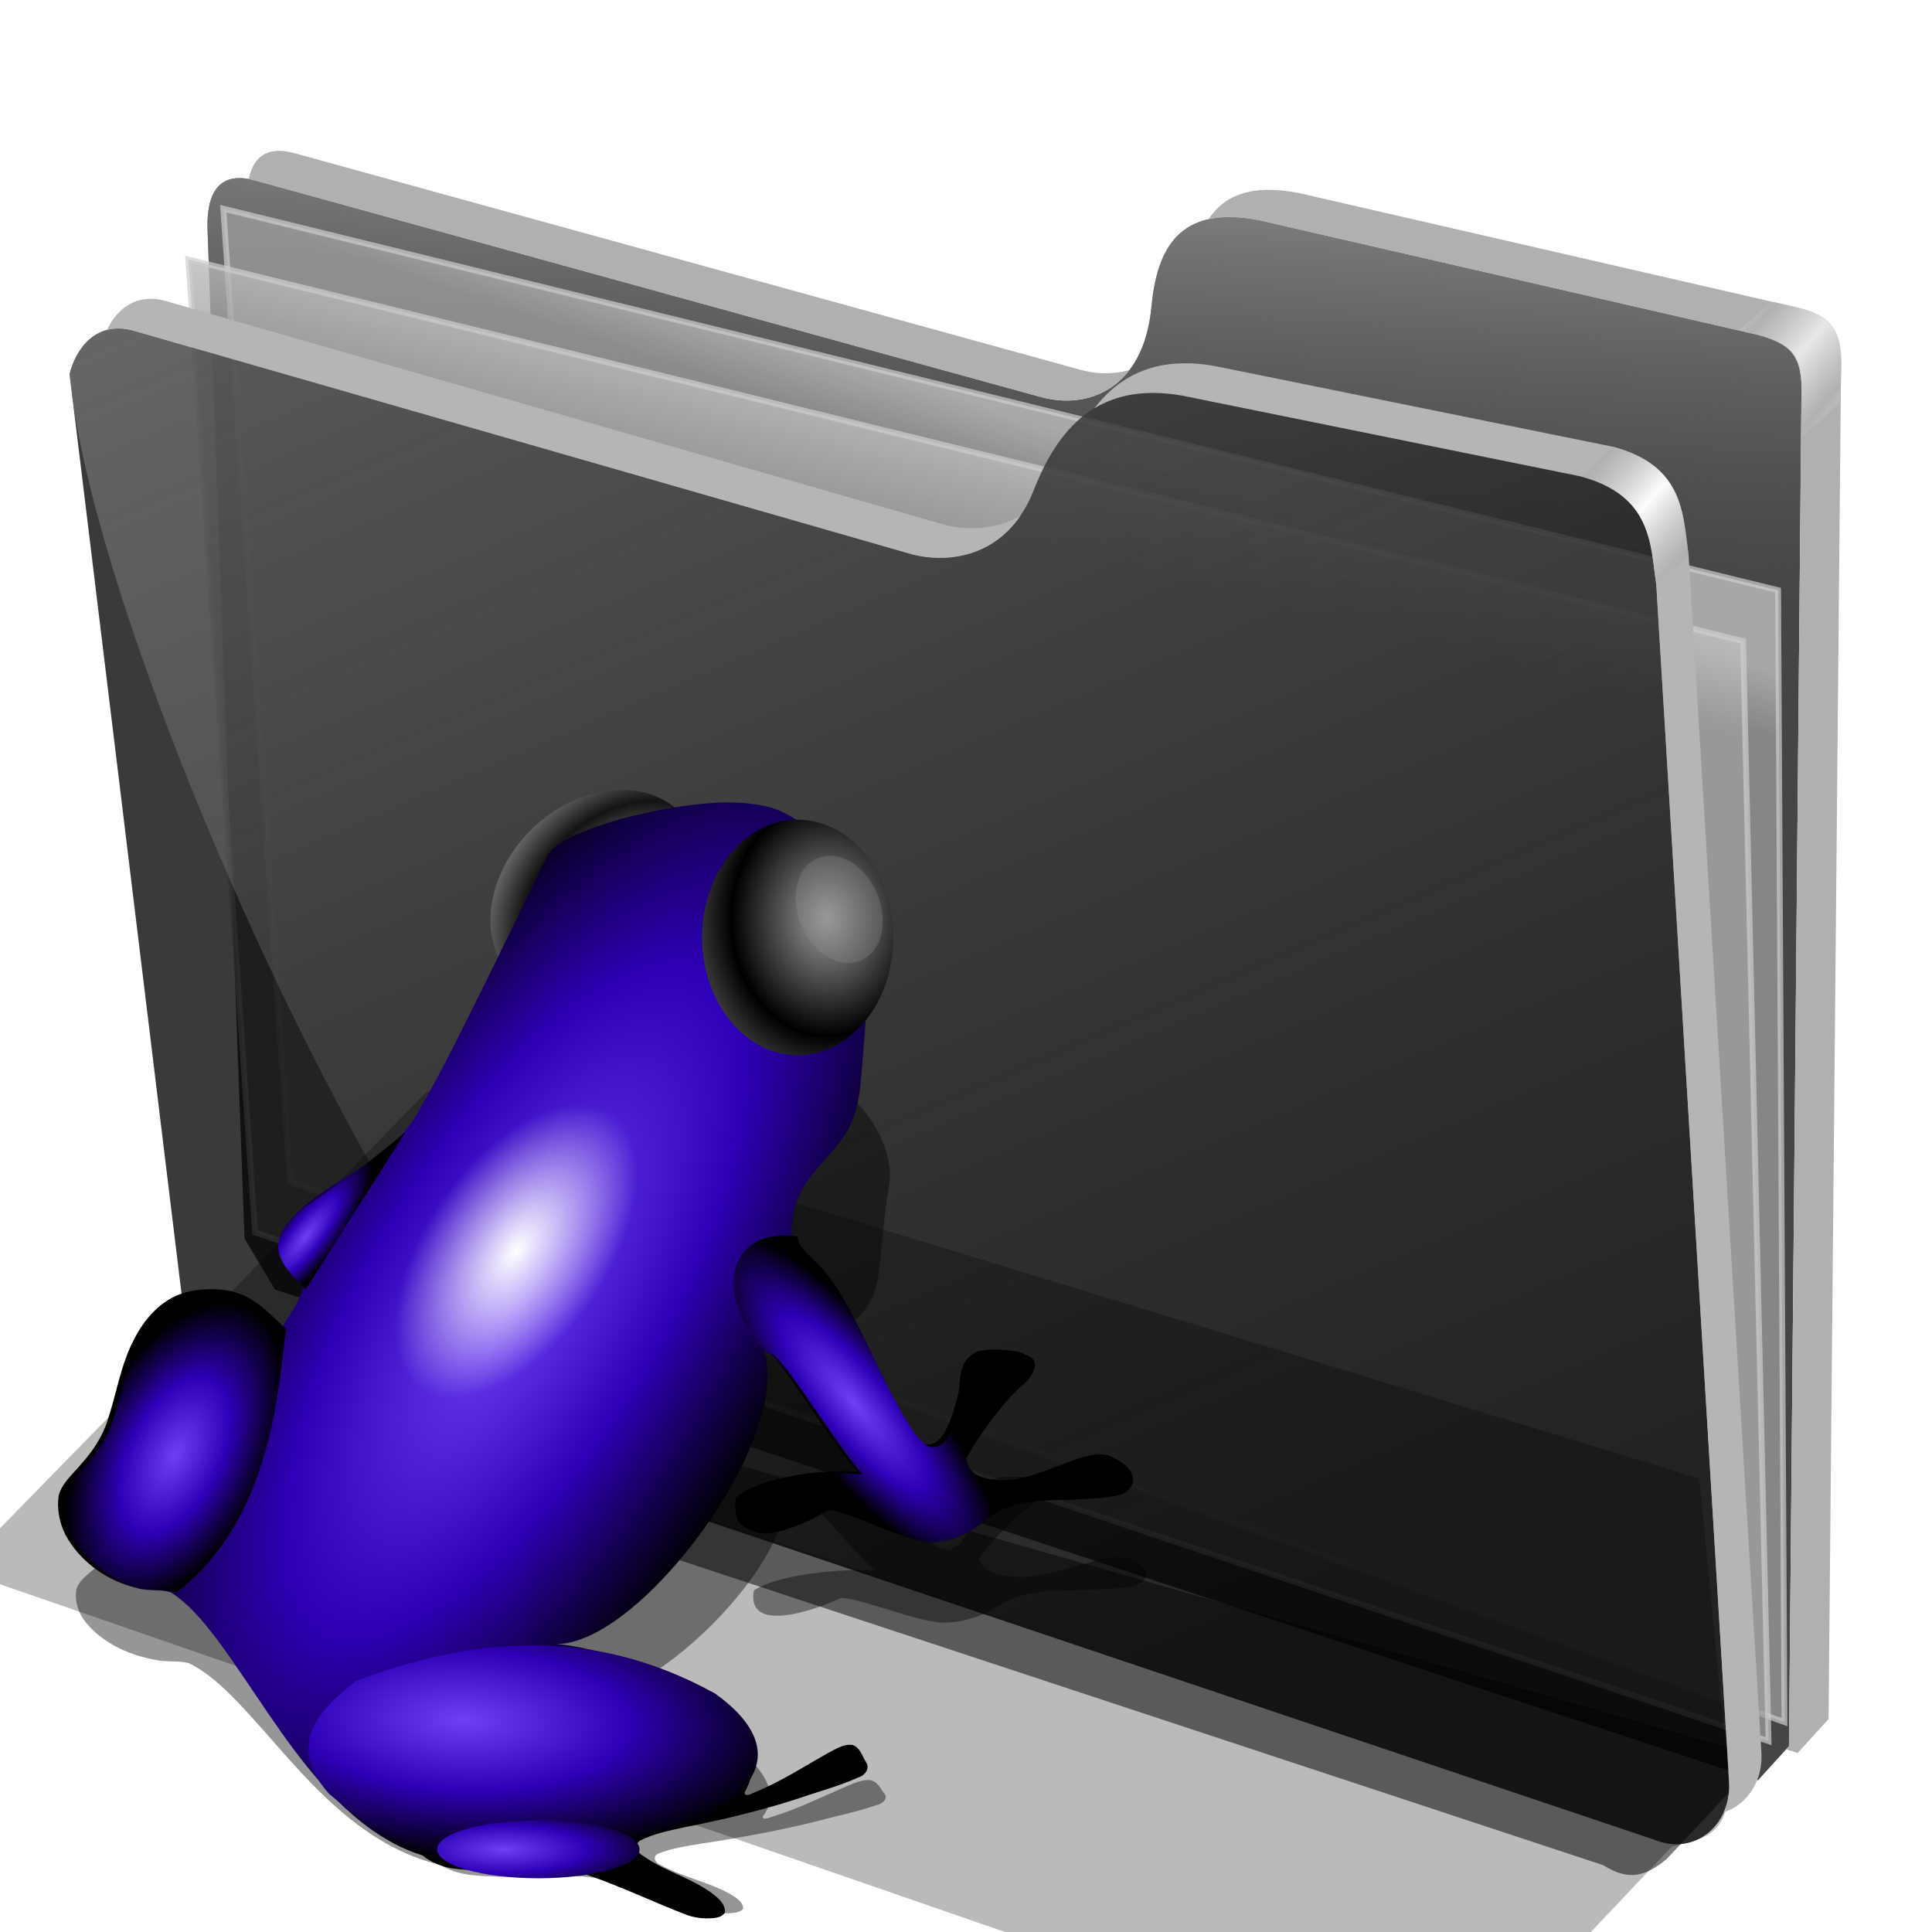 <?xml version="1.0" encoding="UTF-8" standalone="no"?>
<!-- Created with Inkscape (http://www.inkscape.org/) -->

<svg
   xmlns:dc="http://purl.org/dc/elements/1.1/"
   xmlns:cc="http://creativecommons.org/ns#"
   xmlns:rdf="http://www.w3.org/1999/02/22-rdf-syntax-ns#"
   xmlns:svg="http://www.w3.org/2000/svg"
   xmlns="http://www.w3.org/2000/svg"
   xmlns:xlink="http://www.w3.org/1999/xlink"
   xmlns:sodipodi="http://sodipodi.sourceforge.net/DTD/sodipodi-0.dtd"
   xmlns:inkscape="http://www.inkscape.org/namespaces/inkscape"
   id="svg1929"
   sodipodi:version="0.32"
   inkscape:version="0.91 r13725"
   width="256"
   height="256"
   sodipodi:docname="folder-pictures-animals.svg"
   version="1.1">
  <defs
     id="defs1932">
    <linearGradient
       id="linearGradient4280"
       inkscape:collect="always">
      <stop
         id="stop4282"
         stop-color="#9f9f9f"
         stop-opacity="1" />
      <stop
         id="stop4284"
         offset="1"
         stop-color="#000000"
         stop-opacity="1" />
    </linearGradient>
    <linearGradient
       inkscape:collect="always"
       id="linearGradient4177">
      <stop
         id="stop4179"
         stop-color="#ffffff"
         stop-opacity="1" />
      <stop
         offset="1"
         id="stop4181"
         stop-color="#131313"
         stop-opacity="1" />
    </linearGradient>
    <linearGradient
       inkscape:collect="always"
       id="linearGradient2911">
      <stop
         id="stop2913"
         stop-color="white"
         stop-opacity="1" />
      <stop
         offset="1"
         id="stop2915"
         stop-color="white"
         stop-opacity="0" />
    </linearGradient>
    <linearGradient
       id="linearGradient2869">
      <stop
         id="stop2871"
         stop-color="#6d40f3"
         stop-opacity="1" />
      <stop
         offset="0.5"
         id="stop2873"
         stop-color="#2e00b8"
         stop-opacity="1" />
      <stop
         id="stop2875"
         offset="0.75"
         stop-color="#16005b"
         stop-opacity="1" />
      <stop
         id="stop2877"
         offset="1"
         stop-color="black"
         stop-opacity="1" />
    </linearGradient>
    <radialGradient
       inkscape:collect="always"
       xlink:href="#linearGradient2869"
       id="radialGradient2956"
       gradientUnits="userSpaceOnUse"
       gradientTransform="matrix(1.177,0,0,0.339,-257.186,134.334)"
       cx="136.12"
       cy="213.19"
       fx="136.12"
       fy="213.19"
       r="18.486" />
    <radialGradient
       inkscape:collect="always"
       xlink:href="#linearGradient2911"
       id="radialGradient2960"
       gradientUnits="userSpaceOnUse"
       gradientTransform="matrix(0.725,0,0,0.391,-212.676,-26.621)"
       cx="73.943"
       cy="54.977"
       fx="73.943"
       fy="54.977"
       r="30.73" />
    <radialGradient
       inkscape:collect="always"
       xlink:href="#linearGradient2869"
       id="radialGradient2965"
       gradientUnits="userSpaceOnUse"
       gradientTransform="matrix(0.066,-0.054,0.186,0.226,-83.452,140.326)"
       cx="244.78"
       cy="89.992"
       fx="244.78"
       fy="89.992"
       r="97.85" />
    <radialGradient
       inkscape:collect="always"
       xlink:href="#linearGradient2869"
       id="radialGradient2969"
       gradientUnits="userSpaceOnUse"
       gradientTransform="matrix(0.283,0.222,-0.744,0.947,-76.971,8.473)"
       cx="99.74"
       cy="100.12"
       fx="99.74"
       fy="100.12"
       r="11.193" />
    <radialGradient
       inkscape:collect="always"
       xlink:href="#linearGradient2869"
       id="radialGradient2973"
       gradientUnits="userSpaceOnUse"
       gradientTransform="matrix(1.071,0.035,-0.015,0.458,-237.38,101.522)"
       cx="128.67"
       cy="182.24"
       fx="128.67"
       fy="182.24"
       r="40.34" />
    <radialGradient
       inkscape:collect="always"
       xlink:href="#linearGradient2869"
       id="radialGradient2976"
       gradientUnits="userSpaceOnUse"
       gradientTransform="matrix(0.109,0.056,-0.101,0.198,-128.746,119.335)"
       cx="44.15"
       cy="164.47"
       fx="44.15"
       fy="164.47"
       r="97.85" />
    <radialGradient
       inkscape:collect="always"
       xlink:href="#linearGradient2869"
       id="radialGradient2979"
       gradientUnits="userSpaceOnUse"
       gradientTransform="matrix(0.333,0.198,-0.51,0.858,-72.001,4.482)"
       cx="118.62"
       cy="123.37"
       fx="118.62"
       fy="123.37"
       r="97.85" />
    <radialGradient
       inkscape:collect="always"
       xlink:href="#linearGradient4280"
       id="radialGradient4183"
       cx="174.2"
       cy="39.857"
       fx="174.2"
       fy="39.857"
       r="15.595"
       gradientTransform="matrix(0.813,0,0,1,-195.747,43.398)"
       gradientUnits="userSpaceOnUse"
       spreadMethod="reflect" />
    <radialGradient
       inkscape:collect="always"
       xlink:href="#linearGradient4177"
       id="radialGradient4187"
       gradientUnits="userSpaceOnUse"
       gradientTransform="matrix(0.795,0,0,0.998,-124.819,73.376)"
       spreadMethod="reflect"
       cx="174.2"
       cy="39.857"
       fx="174.2"
       fy="39.857"
       r="15.595" />
    <filter
       inkscape:collect="always"
       id="filter4193"
       x="-0.022"
       width="1.043"
       y="-0.027"
       height="1.054"
       color-interpolation-filters="sRGB">
      <feGaussianBlur
         inkscape:collect="always"
         id="feGaussianBlur4195" />
    </filter>
    <linearGradient
       inkscape:collect="always"
       id="linearGradient4167">
      <stop
         id="stop4169"
         stop-color="#adadad"
         stop-opacity="0.624" />
      <stop
         offset="1"
         id="stop4171"
         stop-color="#ffffff"
         stop-opacity="0.973" />
    </linearGradient>
    <linearGradient
       id="linearGradient4223"
       inkscape:collect="always">
      <stop
         id="stop4225"
         stop-color="#bebebe"
         stop-opacity="0.803" />
      <stop
         id="stop4227"
         offset="1"
         stop-color="#9f9f9f"
         stop-opacity="0.732" />
    </linearGradient>
    <linearGradient
       id="linearGradient4211"
       inkscape:collect="always">
      <stop
         id="stop4213"
         stop-color="#9f9f9f"
         stop-opacity="0.634" />
      <stop
         id="stop4215"
         offset="1"
         stop-color="#696969"
         stop-opacity="0" />
    </linearGradient>
    <linearGradient
       id="linearGradient4171"
       inkscape:collect="always">
      <stop
         id="stop4173"
         stop-color="#b2b2b2"
         stop-opacity="0.624" />
      <stop
         id="stop4175"
         offset="1"
         stop-color="#ffffff"
         stop-opacity="0.698" />
    </linearGradient>
    <linearGradient
       id="linearGradient4142"
       inkscape:collect="always">
      <stop
         id="stop4144"
         stop-color="#909090"
         stop-opacity="0.519" />
      <stop
         id="stop4146"
         offset="1"
         stop-color="#696969"
         stop-opacity="0" />
    </linearGradient>
    <linearGradient
       gradientUnits="userSpaceOnUse"
       y2="324.36"
       x2="278.75"
       y1="63.25"
       x1="165.74"
       id="linearGradient4148"
       xlink:href="#linearGradient4142"
       inkscape:collect="always" />
    <filter
       height="1.1"
       y="-0.05"
       width="1.056"
       x="-0.028"
       id="filter4160"
       inkscape:collect="always"
       color-interpolation-filters="sRGB">
      <feGaussianBlur
         id="feGaussianBlur4162"
         stdDeviation="3.563"
         inkscape:collect="always" />
    </filter>
    <linearGradient
       spreadMethod="reflect"
       gradientUnits="userSpaceOnUse"
       y2="114.16"
       x2="387.93"
       y1="106.85"
       x1="379.78"
       id="linearGradient4177-3"
       xlink:href="#linearGradient4167"
       inkscape:collect="always" />
    <linearGradient
       gradientTransform="translate(26.809,-26.383)"
       y2="114.16"
       x2="387.93"
       y1="108.46"
       x1="381.27"
       spreadMethod="reflect"
       gradientUnits="userSpaceOnUse"
       id="linearGradient4207"
       xlink:href="#linearGradient4171"
       inkscape:collect="always" />
    <linearGradient
       gradientUnits="userSpaceOnUse"
       y2="125.1"
       x2="281.1"
       y1="61.711"
       x1="284.7"
       id="linearGradient4217"
       xlink:href="#linearGradient4211"
       inkscape:collect="always" />
    <linearGradient
       gradientUnits="userSpaceOnUse"
       y2="103.09"
       x2="255.7"
       y1="93.26"
       x1="259.02"
       id="linearGradient4229"
       xlink:href="#linearGradient4223"
       inkscape:collect="always" />
    <linearGradient
       gradientUnits="userSpaceOnUse"
       y2="117.29"
       x2="258.99"
       y1="102.54"
       x1="262.84"
       id="linearGradient4237"
       xlink:href="#linearGradient4223"
       inkscape:collect="always" />
    <filter
       height="1.136"
       y="-0.068"
       width="1.049"
       x="-0.024"
       id="filter4257"
       inkscape:collect="always"
       color-interpolation-filters="sRGB">
      <feGaussianBlur
         id="feGaussianBlur4259"
         stdDeviation="2.754"
         inkscape:collect="always" />
    </filter>
  </defs>
  <sodipodi:namedview
     inkscape:window-height="1056"
     inkscape:window-width="1920"
     inkscape:pageshadow="2"
     inkscape:pageopacity="0.0"
     guidetolerance="10.0"
     gridtolerance="10.0"
     objecttolerance="10.0"
     borderopacity="1.0"
     bordercolor="#666666"
     pagecolor="#ffffff"
     id="base"
     inkscape:zoom="3.5585938"
     inkscape:cx="128"
     inkscape:cy="128"
     inkscape:window-x="0"
     inkscape:window-y="0"
     inkscape:current-layer="svg1929"
     width="256"
     height="256"
     showgrid="false"
     inkscape:window-maximized="1" />
  <g
     transform="matrix(0.771,0,0,0.771,-80.375,-21.898)"
     id="g4261">
    <path
       d="m 137.158,253.333 1.093,10.929 c 1.695,2.564 1.625,5.182 6.557,7.104 l 234.99,77.596 c 4.362,2.76 7.274,1.936 10.911,-1.093 l 16.393,-17.486 z"
       id="path4239"
       inkscape:connector-curvature="0"
       sodipodi:nodetypes="ccccccc"
       stroke-opacity="1"
       fill="#000000"
       filter="url(#filter4257)"
       fill-rule="evenodd"
       stroke="none"
       stroke-linejoin="miter"
       fill-opacity="0.514"
       stroke-linecap="butt"
       stroke-width="1" />
    <path
       d="M 146.277,241.277 139.894,67.34 c -0.054,-6.438 2.499,-9.417 7.979,-7.979 l 135.106,37.234 c 8.126,2.326 17.809,-1.267 19.149,-15.426 0.936,-9.894 4.671,-17.67 18.617,-14.894 l 85.638,19.681 c 6.411,1.511 7.818,4.448 7.447,11.702 l -2.128,230.851 -5.319,5.851 -254.867,-84.342 z"
       id="path4198"
       inkscape:connector-curvature="0"
       sodipodi:nodetypes="ccccsccccccc"
       stroke-opacity="1"
       fill="#000000"
       fill-rule="evenodd"
       stroke="none"
       stroke-linejoin="miter"
       fill-opacity="0.73"
       stroke-linecap="butt"
       stroke-width="1" />
    <path
       sodipodi:nodetypes="ccccsccccccc"
       inkscape:connector-curvature="0"
       id="path4209"
       d="M 146.277,241.277 139.894,67.34 c -0.054,-6.438 2.499,-9.417 7.979,-7.979 l 135.106,37.234 c 8.126,2.326 17.809,-1.267 19.149,-15.426 0.936,-9.894 4.671,-17.67 18.617,-14.894 l 85.638,19.681 c 6.411,1.511 7.818,4.448 7.447,11.702 l -2.128,230.851 -5.319,5.851 -254.867,-84.342 z"
       stroke-opacity="1"
       fill="url(#linearGradient4217)"
       fill-rule="evenodd"
       stroke="none"
       stroke-linejoin="miter"
       fill-opacity="1"
       stroke-linecap="butt"
       stroke-width="1" />
    <path
       inkscape:connector-curvature="0"
       id="path4221"
       d="m 142.623,64.262 267.213,65.574 1.093,194.536 -256.831,-92.896 z"
       sodipodi:nodetypes="ccccc"
       stroke-opacity="0.705"
       fill="url(#linearGradient4229)"
       fill-rule="evenodd"
       stroke="#cecece"
       stroke-linejoin="miter"
       fill-opacity="1"
       stroke-linecap="butt"
       stroke-width="1" />
    <path
       d="m 136.612,73.005 267.213,65.574 4.372,189.071 -260.109,-87.432 z"
       id="path4219"
       inkscape:connector-curvature="0"
       stroke-opacity="0.705"
       fill="url(#linearGradient4237)"
       fill-rule="evenodd"
       stroke="#cecece"
       stroke-linejoin="miter"
       fill-opacity="1"
       stroke-linecap="butt"
       stroke-width="1" />
    <path
       d="m 116.204,92.685 c 1.132,-4.541 4.635,-9.034 10.687,-7.545 L 261.111,123.704 c 6.481,1.636 16.363,0.332 20.833,-11.111 4.009,-10.262 10.874,-18.78 25.463,-16.204 l 68.519,13.889 c 12.253,3.29 11.967,11.681 12.963,18.519 l 12.5,205.556 c 0.65,7.443 -5.751,13.213 -12.963,10.185 L 144.907,262.593 c -4.922,-1.559 -8.94,-3.097 -9.259,-10.185 z"
       id="path4138"
       inkscape:connector-curvature="0"
       sodipodi:nodetypes="cccscccccccc"
       stroke-opacity="1"
       fill="#000000"
       fill-rule="evenodd"
       stroke="none"
       stroke-linejoin="miter"
       fill-opacity="0.77"
       stroke-linecap="butt"
       stroke-width="1" />
    <path
       sodipodi:nodetypes="cccsccccccc"
       inkscape:connector-curvature="0"
       id="path4140"
       d="m 116.204,92.685 c 1.132,-4.541 4.635,-9.034 10.687,-7.545 L 261.111,123.704 c 6.481,1.636 16.363,0.332 20.833,-11.111 4.009,-10.262 10.874,-18.78 25.463,-16.204 l 68.519,13.889 c 12.253,3.29 11.967,11.681 12.963,18.519 l 12.5,205.556 c 0.65,7.443 -5.751,13.213 -12.963,10.185 L 209.722,283.889 C 173.765,257.83 120.359,138.216 116.204,92.685 Z"
       stroke-opacity="1"
       fill="url(#linearGradient4148)"
       fill-rule="evenodd"
       stroke="none"
       stroke-linejoin="miter"
       fill-opacity="1"
       stroke-linecap="butt"
       stroke-width="1" />
    <path
       d="m 177.778,215.833 -80.556,82.407 255.556,88.426 38.75,-40.871 c 4.635,-1.302 9.968,-1.381 9.861,-10.981 L 396.296,282.5 Z"
       id="path4150"
       inkscape:connector-curvature="0"
       sodipodi:nodetypes="ccccccc"
       stroke-opacity="1"
       fill="#000000"
       filter="url(#filter4160)"
       fill-rule="evenodd"
       stroke="none"
       stroke-linejoin="miter"
       fill-opacity="0.273"
       stroke-linecap="butt"
       stroke-width="1" />
    <path
       inkscape:connector-curvature="0"
       d="m 130.297,79.758 c -3.737,-0.059 -6.271,2.374 -7.662,5.354 1.245,-0.331 2.659,-0.363 4.256,0.029 l 134.221,38.562 c 5.499,1.388 13.442,0.658 18.455,-6.582 -4.306,2.386 -9.166,2.433 -12.9,1.49 L 132.447,80.047 c -0.757,-0.186 -1.473,-0.278 -2.15,-0.289 z m 177.547,11.074 c -7.107,0.029 -11.993,3.152 -15.514,7.738 3.827,-2.318 8.719,-3.304 15.078,-2.182 l 68.518,13.889 c 12.253,3.29 11.967,11.682 12.963,18.52 l 12.5,205.555 c 0.175,2.008 -0.176,3.885 -0.904,5.51 4.096,-1.288 6.901,-5.556 6.461,-10.602 l -12.5,-205.557 c -0.996,-6.838 -0.71,-15.227 -12.963,-18.518 L 312.963,91.297 c -1.824,-0.322 -3.527,-0.471 -5.119,-0.465 z"
       id="path4164"
       stroke-opacity="1"
       fill="#b5b5b5"
       fill-rule="evenodd"
       stroke="none"
       stroke-linejoin="miter"
       fill-opacity="1"
       stroke-linecap="butt"
       stroke-width="1" />
    <path
       id="path4169"
       d="m 375.926,110.277 c 12.253,3.29 11.967,11.682 12.963,18.52 2.184,-2.058 3.134,-2.713 5.557,-5.094 -0.996,-6.838 -0.71,-15.227 -12.963,-18.518 -2.398,2.288 -2.992,2.799 -5.557,5.092 z"
       inkscape:connector-curvature="0"
       sodipodi:nodetypes="ccccc"
       stroke-opacity="1"
       fill="url(#linearGradient4177-3)"
       fill-rule="evenodd"
       stroke="none"
       stroke-linejoin="miter"
       fill-opacity="1"
       stroke-linecap="butt"
       stroke-width="1" />
    <path
       inkscape:connector-curvature="0"
       d="m 151.904,54.332 c -2.674,0.112 -4.278,1.802 -4.9,4.838 0.282,0.052 0.57,0.113 0.869,0.191 l 135.105,37.234 c 5.412,1.549 11.51,0.467 15.379,-4.605 -2.772,0.802 -5.762,0.728 -8.57,-0.076 L 154.682,54.682 c -1.027,-0.27 -1.954,-0.384 -2.777,-0.35 z m 170.883,6.701 c -5.399,-0.127 -8.737,1.853 -10.814,5.035 2.347,-0.519 5.228,-0.496 8.771,0.209 l 85.639,19.68 c 6.411,1.511 7.818,4.449 7.447,11.703 l -2.129,230.85 -0.475,0.521 1.965,0.65 5.318,-5.852 2.129,-230.852 c 0.371,-7.255 -1.036,-10.19 -7.447,-11.701 L 327.553,61.596 c -1.743,-0.347 -3.327,-0.529 -4.766,-0.562 z"
       id="path4200"
       stroke-opacity="1"
       fill="#b0b0b0"
       fill-rule="evenodd"
       stroke="none"
       stroke-linejoin="miter"
       fill-opacity="1"
       stroke-linecap="butt"
       stroke-width="1" />
    <path
       sodipodi:nodetypes="ccccc"
       inkscape:connector-curvature="0"
       d="m 403.124,85.141 c 12.402,2.867 10.717,4.984 10.703,18.468 2.184,-2.058 4.251,-3.752 6.674,-6.133 0.485,-12.137 1.005,-14.994 -11.898,-17.245 -2.398,2.288 -2.914,2.617 -5.479,4.91 z"
       id="path4205"
       stroke-opacity="1"
       fill="url(#linearGradient4207)"
       fill-rule="evenodd"
       stroke="none"
       stroke-linejoin="miter"
       fill-opacity="1"
       stroke-linecap="butt"
       stroke-width="1" />
  </g>
  <g
     id="text4194"
     transform="translate(38.266,-62.426)"
     font-style="normal"
     word-spacing="0"
     line-height="125%"
     font-weight="bold"
     font-stretch="normal"
     letter-spacing="0"
     font-variant="normal"
     font-size="7.5"
     stroke-opacity="1"
     font-family="STIXIntegralsSm"
     fill="#000000"
     stroke="none"
     stroke-linejoin="miter"
     fill-opacity="1"
     stroke-linecap="butt"
     stroke-width="1">
    <path
       d="m -33.815,58.841 -2.205,0 -0.348,0.996 -1.417,0 2.025,-5.468 1.681,0 2.025,5.468 -1.417,0 -0.344,-0.996 z m -1.853,-1.014 1.498,0 -0.747,-2.175 -0.751,2.175 z"
       id="path4199"
       inkscape:connector-curvature="0" />
    <path
       d="m -31.332,54.369 2.34,0 q 1.044,0 1.6,0.465 0.56,0.461 0.56,1.318 0,0.861 -0.56,1.326 -0.557,0.461 -1.6,0.461 l -0.93,0 0,1.897 -1.41,0 0,-5.468 z m 1.41,1.022 0,1.527 0.78,0 q 0.41,0 0.634,-0.198 0.223,-0.201 0.223,-0.568 0,-0.366 -0.223,-0.564 -0.223,-0.198 -0.634,-0.198 l -0.78,0 z"
       id="path4201"
       inkscape:connector-curvature="0" />
  </g>
  <g
     id="g4301"
     transform="translate(163.723,38.428)">
    <ellipse
       transform="matrix(0.578,0.816,-0.781,0.624,0,0)"
       id="ellipse4185"
       cx="9.889"
       cy="115.67"
       rx="12.395"
       ry="15.567"
       stroke-miterlimit="4"
       style="opacity:1;fill:url(#radialGradient4187);fill-opacity:1;fill-rule:nonzero;stroke:none;stroke-width:0.4;stroke-linecap:round;stroke-linejoin:round;stroke-miterlimit:4;stroke-dasharray:none;stroke-opacity:0.071" />
    <path
       d="m 148.587,226.477 c -6.551,-1.953 -12.912,-4.275 -19.542,-6.073 -3.282,-0.826 -6.767,-1.027 -10.199,-0.883 -5.76,0.102 -11.562,0.391 -17.291,-0.221 -2.128,-0.287 -4.203,-0.928 -5.886,-1.982 -7.932,-1.881 -14.497,-6.107 -19.944,-10.793 -8.023,-6.878 -13.993,-14.946 -21.112,-22.348 -2.694,-2.711 -5.541,-5.448 -9.308,-7.322 -2.159,-0.575 -4.511,-0.15 -6.693,-0.659 -6.019,-1.052 -11.555,-4.039 -14.48,-8.256 -1.179,-1.831 -1.719,-3.942 -1.338,-5.971 0.697,-2.026 2.934,-3.38 4.598,-4.937 2.36,-2.026 4.348,-4.36 5.341,-6.99 1.718,-4.026 2.541,-8.304 5.141,-12.087 2.082,-3.195 5.452,-6.162 10.047,-7.196 4.279,-0.973 9.214,-0.706 12.952,1.278 2.385,1.216 4.355,2.828 6.466,4.297 1.463,-1.957 3.28,-3.791 4.261,-5.936 0.384,-1.103 -0.225,-2.28 -1.31,-3.023 -1.435,-1.142 -3.019,-2.457 -3.007,-4.15 -0.01,-2.006 1.776,-3.666 3.552,-4.992 3.914,-2.887 8.737,-4.86 13.291,-7.065 4.373,-2.256 8.484,-5.023 10.976,-8.649 5.005,-6.681 9.341,-13.639 13.826,-20.53 3.979,-6.186 7.838,-12.421 11.803,-18.61 1.753,-1.845 4.604,-2.747 7.241,-3.629 6.33,-1.941 13.029,-3.071 19.746,-3.878 5.815,-0.626 11.845,-0.968 17.589,0.188 4.364,1.005 8.003,3.306 11.042,5.844 5.033,4.306 8.478,9.803 9.2,15.592 0.238,2.031 -0.124,4.059 -0.477,6.068 -0.782,5.266 -1.077,10.567 -1.804,15.836 -0.425,2.687 -1.395,5.398 -3.523,7.6 -2.898,3.24 -7.237,5.747 -9.072,9.518 -0.757,1.642 -1.108,3.404 -1.021,5.143 0.334,1.693 2.223,2.799 3.7,3.936 2.955,2.092 4.942,4.833 6.886,7.497 3.902,5.476 6.963,11.287 11.073,16.676 1.285,1.561 2.578,3.248 4.68,4.236 4.39,0.934 6.115,-5.441 7.027,-7.858 0.385,-2.789 0.197,-5.037 3.765,-6.375 2.504,-0.469 5.132,-0.315 7.656,-0.03 3.929,0.497 3.242,2.442 1.074,4.273 -1.919,1.292 -3.716,2.691 -5.266,4.252 -2.493,2.369 -4.855,4.85 -6.716,7.542 0.24,3.473 7,4.036 10.539,3.678 4.234,-0.563 8.153,-1.959 12.176,-3.053 2.212,-0.576 4.65,-1.151 6.969,-0.613 3.627,1.258 5.432,3.976 1.384,5.555 -3.558,0.691 -7.259,0.635 -10.895,0.843 -6.214,0.03 -11.944,0.113 -16.697,3.348 -2.787,1.77 -6.238,2.977 -9.875,3.144 -5.177,0.356 -16.146,-4.627 -21.301,-4.952 -3.115,1.608 -19.087,7.976 -17.449,-1.47 6.473,-4.467 28.745,-4.99 26.499,-3.032 -2.063,1.741 -19.422,-21.572 -20.859,-19.473 5.877,13.238 -24.562,45.065 -41.589,45.001 -0.34,-0.004 13.707,0.416 31.782,9.07 3.242,1.552 7.11,5.546 7.49,9.571 -0.028,1.462 -0.572,2.904 -1.541,4.16 -0.095,0.985 1.818,0.014 2.45,-0.117 5.095,-1.635 9.728,-3.969 14.535,-6.027 1.431,-0.569 2.961,-1.319 4.642,-1.123 1.575,0.407 1.918,1.807 2.778,2.744 0.702,1.003 -0.458,2.022 -1.703,2.273 -3.837,1.332 -7.928,2.145 -11.895,3.208 -7.521,1.873 -15.221,3.292 -22.976,4.459 -3.011,0.517 -6.11,0.953 -8.86,2.074 -1.165,0.661 -0.393,1.924 0.719,2.299 4.584,2.562 10.401,3.5 14.741,6.354 0.876,0.613 1.808,1.432 1.61,2.412 -0.918,0.946 -2.629,0.83 -3.991,0.861 -1.235,-0.037 -2.467,-0.205 -3.632,-0.527 z"
       id="path2981"
       sodipodi:nodetypes="cccccccccccccccccccccccccccccccccccccccccccccccccccccccccsscccccccccccccc"
       inkscape:connector-curvature="0"
       transform="matrix(0.662,0,0,0.661,-168.686,65.048)"
       style="fill:#000000;fill-opacity:0.412;filter:url(#filter4193)" />
    <path
       inkscape:connector-curvature="0"
       sodipodi:nodetypes="cccccccccccccccccccccccccccccccccccccccccccccccccccccccccsscccccccccccccc"
       id="path1944"
       d="m -72.722,215.316 c -4.335,-1.682 -8.544,-3.681 -12.93,-5.23 -2.171,-0.712 -4.478,-0.885 -6.749,-0.761 -3.811,0.088 -7.65,0.337 -11.441,-0.19 -1.408,-0.248 -2.781,-0.799 -3.895,-1.707 -5.248,-1.62 -9.592,-5.26 -13.196,-9.295 -5.309,-5.923 -9.259,-12.871 -13.969,-19.246 -1.782,-2.334 -3.666,-4.692 -6.159,-6.306 -1.429,-0.495 -2.985,-0.129 -4.428,-0.567 -3.983,-0.906 -7.646,-3.478 -9.581,-7.11 -0.78,-1.577 -1.137,-3.395 -0.885,-5.142 0.461,-1.745 1.941,-2.911 3.042,-4.252 1.561,-1.744 2.877,-3.755 3.534,-6.02 1.137,-3.467 1.681,-7.152 3.402,-10.409 1.378,-2.752 3.607,-5.307 6.648,-6.197 2.832,-0.838 6.096,-0.608 8.57,1.101 1.578,1.047 2.881,2.436 4.279,3.7 0.968,-1.685 2.17,-3.265 2.819,-5.112 0.254,-0.95 -0.149,-1.964 -0.867,-2.604 -0.949,-0.983 -1.998,-2.116 -1.99,-3.574 -0.007,-1.727 1.175,-3.157 2.35,-4.299 2.59,-2.486 5.781,-4.185 8.794,-6.085 2.894,-1.943 5.614,-4.326 7.263,-7.448 3.312,-5.754 6.181,-11.746 9.148,-17.681 2.633,-5.328 5.186,-10.697 7.81,-16.028 1.16,-1.589 3.047,-2.366 4.791,-3.125 4.189,-1.671 8.621,-2.645 13.066,-3.339 3.847,-0.539 7.838,-0.833 11.638,0.162 2.888,0.866 5.295,2.847 7.306,5.033 3.33,3.709 5.61,8.442 6.088,13.428 0.157,1.749 -0.082,3.496 -0.315,5.226 -0.518,4.535 -0.712,9.1 -1.193,13.638 -0.281,2.314 -0.923,4.649 -2.331,6.545 -1.918,2.79 -4.789,4.95 -6.003,8.197 -0.501,1.414 -0.733,2.932 -0.676,4.429 0.221,1.458 1.471,2.411 2.448,3.39 1.955,1.802 3.27,4.162 4.557,6.457 2.582,4.716 4.607,9.72 7.327,14.362 0.85,1.344 1.706,2.797 3.097,3.648 2.905,0.804 4.046,-4.686 4.65,-6.767 0.255,-2.402 0.13,-4.338 2.491,-5.49 1.657,-0.404 3.395,-0.271 5.066,-0.026 2.6,0.428 2.145,2.103 0.711,3.68 -1.27,1.113 -2.459,2.317 -3.484,3.662 -1.65,2.04 -3.212,4.177 -4.444,6.495 0.159,2.991 4.632,3.476 6.973,3.167 2.802,-0.485 5.395,-1.687 8.056,-2.629 1.463,-0.496 3.077,-0.992 4.611,-0.528 2.4,1.084 3.594,3.424 0.915,4.784 -2.355,0.595 -4.803,0.547 -7.209,0.726 -4.112,0.026 -7.903,0.098 -11.048,2.883 -1.844,1.525 -4.128,2.564 -6.534,2.707 -3.425,0.307 -10.684,-3.985 -14.094,-4.264 -2.061,1.385 -12.63,6.869 -11.545,-1.266 4.283,-3.847 19.02,-4.298 17.534,-2.611 -1.365,1.5 -12.851,-18.578 -13.802,-16.771 3.888,11.4 -16.252,38.811 -27.518,38.756 -0.225,-0.003 9.069,0.358 21.029,7.811 2.145,1.337 4.705,4.776 4.956,8.243 -0.019,1.259 -0.379,2.501 -1.02,3.582 -0.063,0.849 1.203,0.012 1.621,-0.101 3.371,-1.408 6.437,-3.418 9.618,-5.191 0.947,-0.49 1.959,-1.136 3.072,-0.967 1.042,0.351 1.269,1.556 1.838,2.363 0.464,0.864 -0.303,1.741 -1.127,1.957 -2.539,1.147 -5.246,1.847 -7.87,2.763 -4.977,1.613 -10.071,2.835 -15.203,3.84 -1.992,0.445 -4.043,0.821 -5.862,1.786 -0.771,0.57 -0.26,1.657 0.476,1.98 3.033,2.206 6.882,3.014 9.754,5.472 0.58,0.528 1.196,1.233 1.065,2.077 -0.607,0.815 -1.74,0.715 -2.641,0.741 -0.817,-0.032 -1.633,-0.176 -2.403,-0.454 z"
       style="fill:url(#radialGradient2979);fill-opacity:1" />
    <path
       inkscape:connector-curvature="0"
       sodipodi:nodetypes="ccccccccccc"
       d="m -140.364,172.582 c -1.429,-0.495 -2.985,-0.129 -4.428,-0.567 -3.983,-0.906 -7.646,-3.478 -9.581,-7.11 -0.78,-1.577 -1.137,-3.395 -0.885,-5.142 0.461,-1.745 1.941,-2.911 3.042,-4.252 1.561,-1.744 2.877,-3.755 3.534,-6.02 1.137,-3.467 1.681,-7.152 3.402,-10.409 1.378,-2.752 3.607,-5.307 6.648,-6.197 2.832,-0.838 6.096,-0.608 8.57,1.101 1.578,1.047 2.881,2.436 4.279,3.7 -1.051,5.4 -1.078,24.609 -14.58,34.897 z"
       id="path2865"
       style="fill:url(#radialGradient2976);fill-opacity:1" />
    <path
       inkscape:connector-curvature="0"
       sodipodi:nodetypes="ccccc"
       id="path2879"
       d="m -120.077,199.309 c -5.501,-6.102 -2.058,-10.713 3.482,-14.974 14.103,-5.318 30.355,-7.913 47.639,1.648 11.493,8.296 2.818,14.65 -3.065,17.157 -14.794,3.417 -28.018,12.853 -48.056,-3.831 z"
       stroke-miterlimit="4"
       style="fill:url(#radialGradient2973);fill-opacity:1;fill-rule:evenodd;stroke:none;stroke-width:0;stroke-linecap:butt;stroke-linejoin:miter;stroke-miterlimit:4;stroke-dasharray:none;stroke-opacity:1" />
    <ellipse
       ry="3.831"
       rx="13.407"
       cy="206.62"
       cx="-92.39"
       id="path2889"
       stroke-miterlimit="4"
       style="fill:url(#radialGradient2956);fill-opacity:1;stroke:none;stroke-width:0;stroke-linecap:round;stroke-linejoin:round;stroke-miterlimit:4;stroke-dasharray:none;stroke-opacity:1" />
    <path
       inkscape:connector-curvature="0"
       sodipodi:nodetypes="cccc"
       id="path2899"
       d="m -123.211,132.449 13.233,-20.894 c -4.527,3.824 -9.054,7.204 -13.581,10.099 -5.706,4.625 -2.962,7.467 0.348,10.795 z"
       stroke-miterlimit="4"
       style="fill:url(#radialGradient2969);fill-opacity:1;fill-rule:evenodd;stroke:none;stroke-width:0;stroke-linecap:butt;stroke-linejoin:miter;stroke-miterlimit:4;stroke-dasharray:none;stroke-opacity:1" />
    <ellipse
       ry="12.01"
       rx="22.287"
       cy="-5.127"
       cx="-159.05"
       transform="matrix(0.573,-0.819,0.819,0.573,0,0)"
       id="path2909"
       stroke-miterlimit="4"
       style="fill:url(#radialGradient2960);fill-opacity:1;stroke:none;stroke-width:0;stroke-linecap:round;stroke-linejoin:round;stroke-miterlimit:4;stroke-dasharray:none;stroke-opacity:1" />
    <path
       inkscape:connector-curvature="0"
       d="m -58.087,125.396 c 0.221,1.458 1.471,2.411 2.448,3.39 1.955,1.802 3.27,4.162 4.557,6.457 2.582,4.716 4.607,9.72 7.327,14.362 0.85,1.344 1.706,2.797 3.097,3.648 2.905,0.804 4.046,-4.686 4.65,-6.767 0.255,-2.402 0.13,-4.338 2.491,-5.49 1.657,-0.404 3.395,-0.271 5.066,-0.026 2.6,0.428 2.145,2.103 0.711,3.68 -1.27,1.113 -2.459,2.317 -3.484,3.662 -1.65,2.04 -3.212,4.177 -4.444,6.495 0.159,2.991 4.632,3.476 6.973,3.167 2.802,-0.485 5.395,-1.687 8.056,-2.629 1.463,-0.496 3.077,-0.992 4.611,-0.528 2.4,1.084 3.594,3.424 0.915,4.784 -2.355,0.595 -4.803,0.547 -7.209,0.726 -4.112,0.026 -7.903,0.098 -11.048,2.883 -1.844,1.525 -4.128,2.564 -6.534,2.707 -3.425,0.307 -10.684,-3.985 -14.094,-4.264 -2.061,1.385 -12.63,6.869 -11.545,-1.266 4.283,-3.847 19.02,-4.298 17.534,-2.611 -1.365,1.5 -12.851,-18.578 -13.802,-16.771 -7.601,-7.306 -5.806,-16.852 3.724,-15.61 z"
       id="path2919"
       sodipodi:nodetypes="ccccccccccccccccccccccc"
       style="fill:url(#radialGradient2965);fill-opacity:1" />
    <ellipse
       ry="15.602"
       rx="12.673"
       cy="85.79"
       cx="-58.02"
       id="path4175"
       stroke-miterlimit="4"
       style="opacity:1;fill:url(#radialGradient4183);fill-opacity:1;fill-rule:nonzero;stroke:none;stroke-width:0.4;stroke-linecap:round;stroke-linejoin:round;stroke-miterlimit:4;stroke-dasharray:none;stroke-opacity:0.071" />
    <ellipse
       transform="matrix(0.92,-0.391,0.391,0.92,0,0)"
       ry="7.356"
       rx="5.444"
       cy="55"
       cx="-80.46"
       id="path4299"
       stroke-miterlimit="4"
       style="opacity:1;fill:#8c8c8c;fill-opacity:0.315;fill-rule:nonzero;stroke:none;stroke-width:0.4;stroke-linecap:round;stroke-linejoin:round;stroke-miterlimit:4;stroke-dasharray:none;stroke-opacity:0.071" />
  </g>
</svg>
